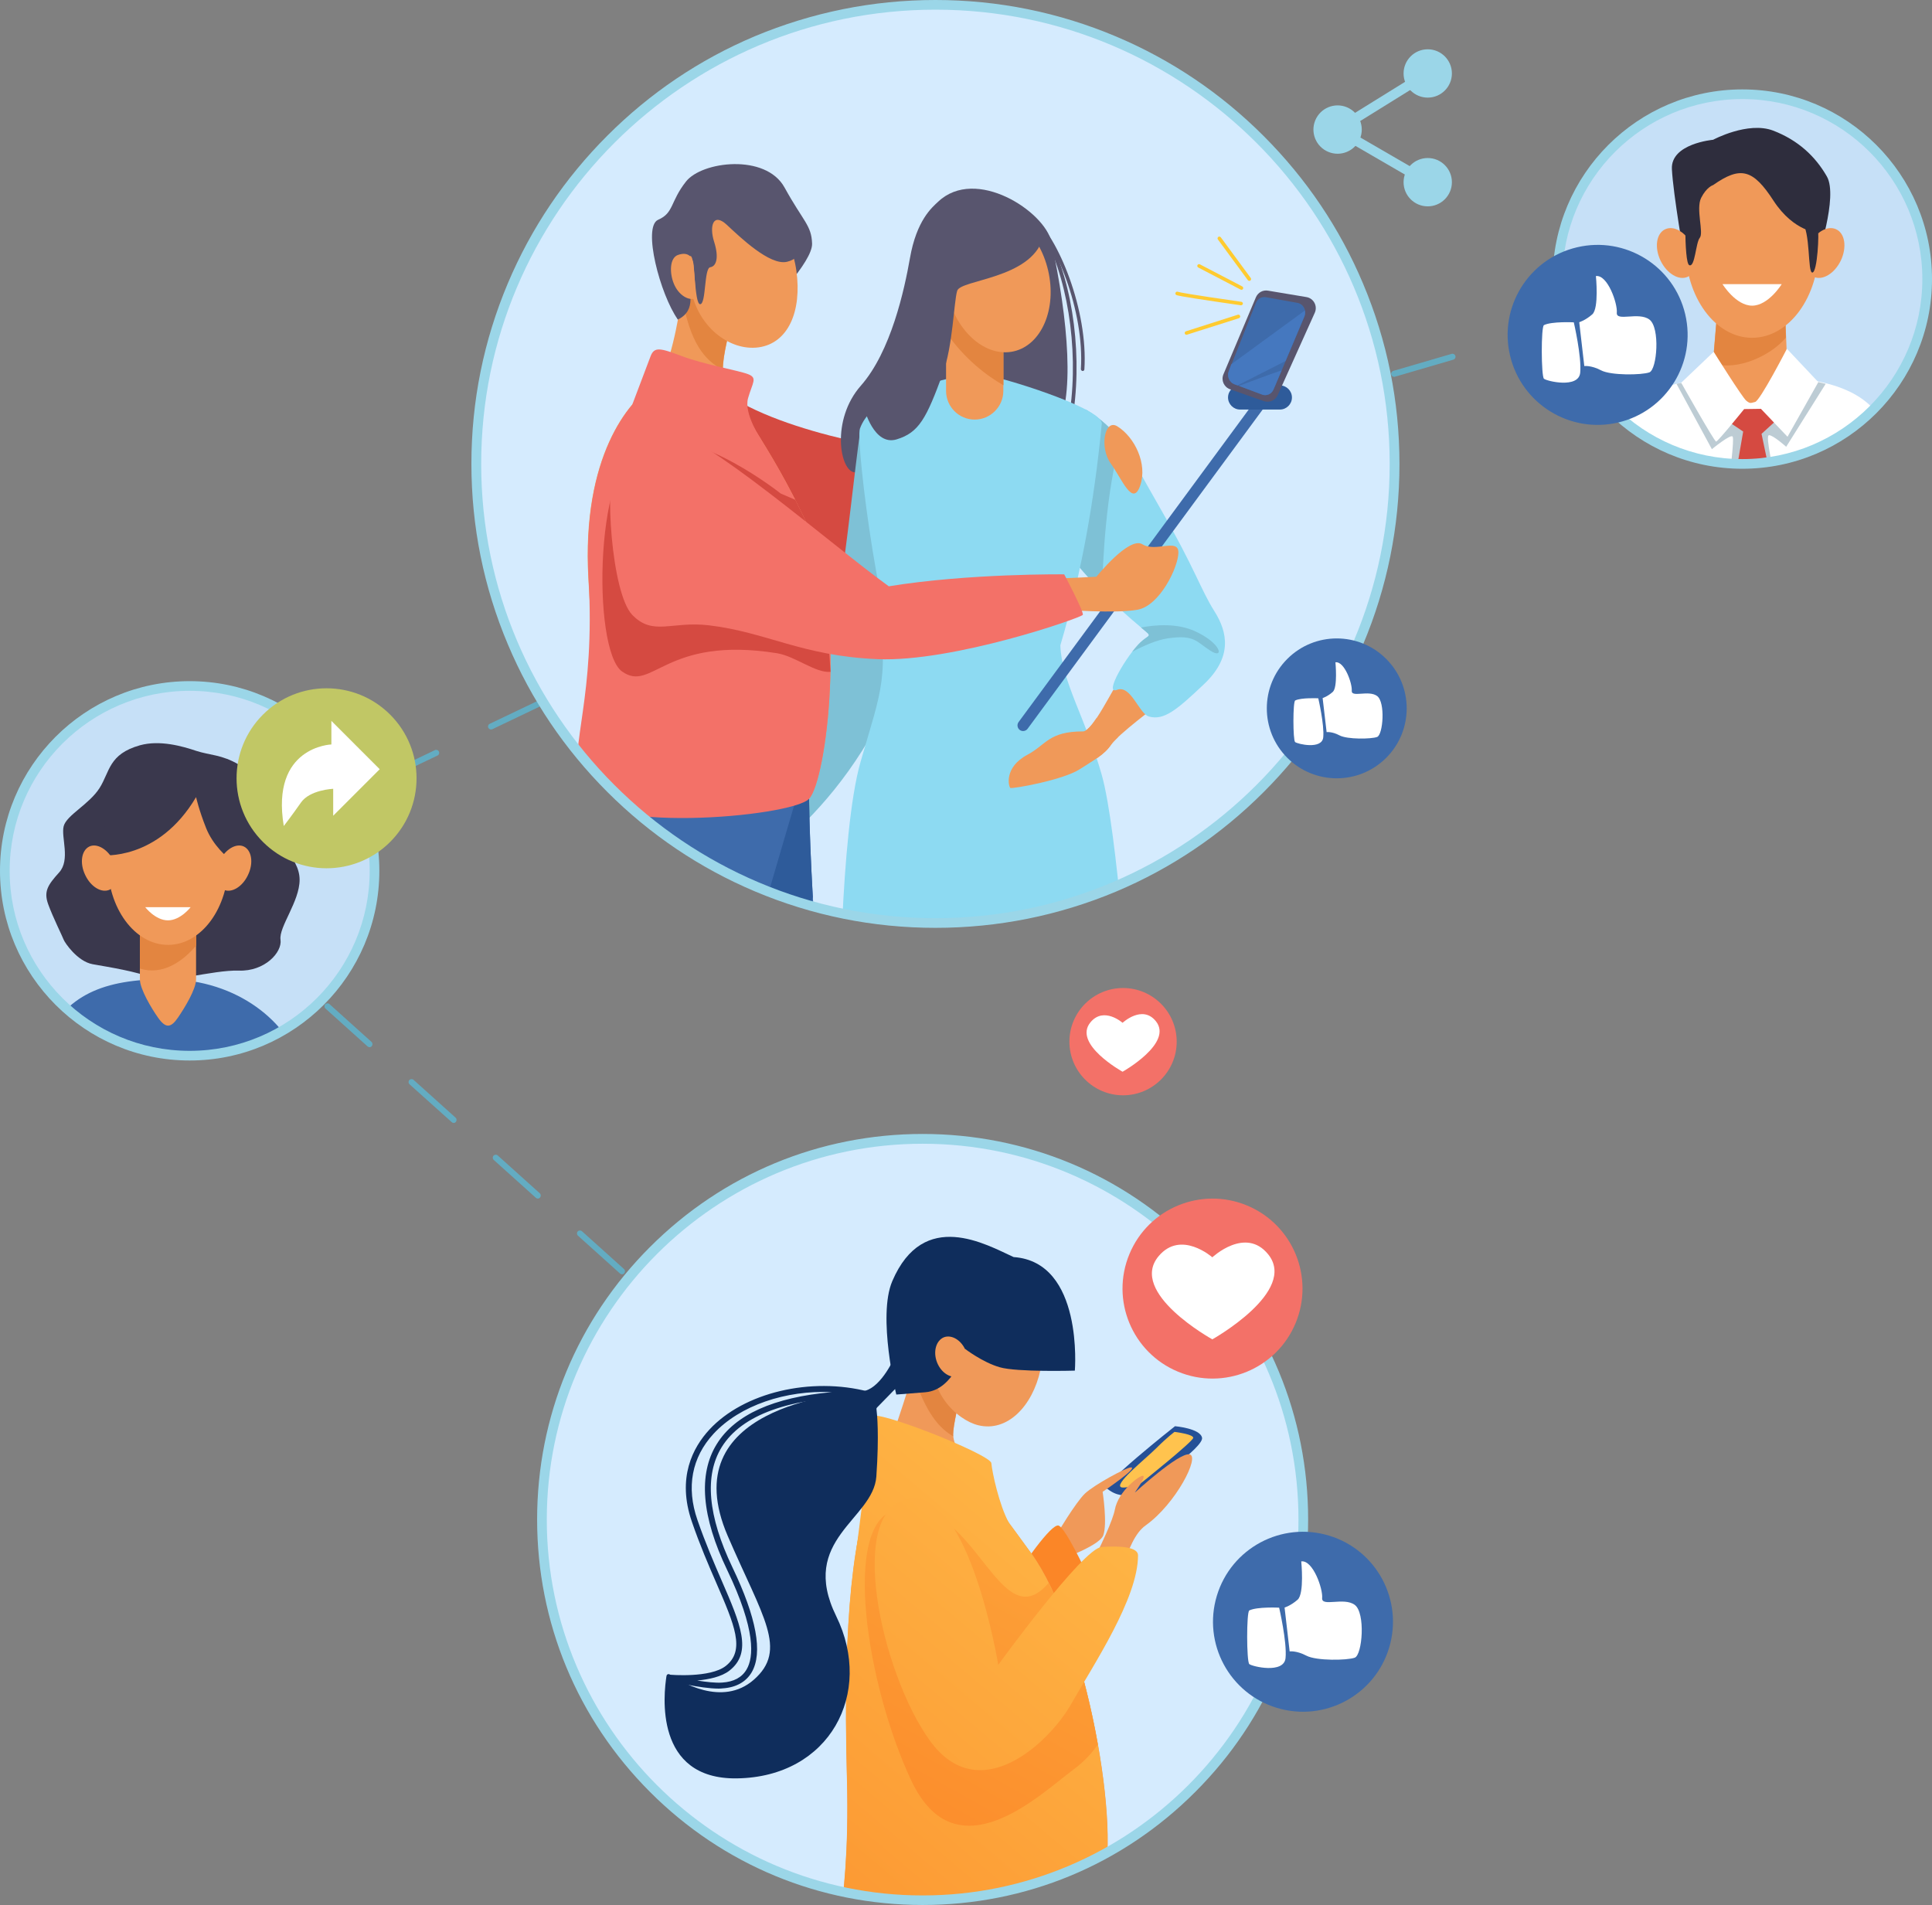 <?xml version="1.0" encoding="utf-8"?>
<!-- Generator: Adobe Illustrator 23.0.3, SVG Export Plug-In . SVG Version: 6.00 Build 0)  -->
<svg version="1.1" id="Слой_1" xmlns="http://www.w3.org/2000/svg" xmlns:xlink="http://www.w3.org/1999/xlink" x="0px" y="0px"
	 viewBox="0 0 1599.2 1576.8" style="enable-background:new 0 0 1599.2 1576.8;" xml:space="preserve">
<rect x="0" y="0" width="1599.2" height="1576.8" fill="#808080" stroke="none"/>
<style type="text/css">
	.st0{fill:#63ACC2;}
	.st1{clip-path:url(#SVGID_2_);fill:#C6E0F7;}
	.st2{clip-path:url(#SVGID_2_);}
	.st3{fill:#2E2D3D;}
	.st4{fill:#FFFFFF;}
	.st5{fill:#F09959;}
	.st6{fill:#E38540;}
	.st7{fill:#BDCCD4;}
	.st8{fill:#D54A41;}
	.st9{fill:#9BD6E8;}
	.st10{fill:#3E6BAB;}
	.st11{clip-path:url(#SVGID_4_);fill:#D5EBFE;}
	.st12{clip-path:url(#SVGID_4_);}
	.st13{fill:#255096;}
	.st14{fill:#FFC34E;}
	.st15{fill:#FB8627;}
	.st16{fill:url(#SVGID_5_);}
	.st17{fill:url(#SVGID_6_);}
	.st18{fill:url(#SVGID_7_);}
	.st19{fill:url(#SVGID_8_);}
	.st20{fill:#0F2D5C;}
	.st21{fill:#F37168;}
	.st22{clip-path:url(#SVGID_10_);fill:#C6E0F7;}
	.st23{clip-path:url(#SVGID_10_);}
	.st24{fill:#3A384D;}
	.st25{fill:#C1C765;}
	.st26{clip-path:url(#SVGID_12_);fill:#D5EBFE;}
	.st27{clip-path:url(#SVGID_12_);}
	.st28{fill:#303C60;}
	.st29{fill:#58556E;}
	.st30{fill:#7EC1D6;}
	.st31{fill:#8DDAF2;}
	.st32{fill:#2E5B9A;}
	.st33{fill:#FFCB30;}
	.st34{fill:#4578BF;}
</style>
<g>
	<g>
		<g>
			<g>
				<path class="st0" d="M164.1,747.3c-1.1,0-2.1-0.7-2.4-1.8l-7.1-24c-0.3-1.2,0.2-2.4,1.3-3l22.5-10.8c1.2-0.6,2.7-0.1,3.3,1.2
					c0.6,1.2,0.1,2.7-1.2,3.3l-20.6,9.9l6.5,21.9c0.4,1.3-0.4,2.7-1.7,3.1C164.6,747.3,164.3,747.3,164.1,747.3z"/>
			</g>
			<g>
				<path class="st0" d="M585.8,1117c-0.9,0.6-2.1,0.5-3-0.3l-34.8-31.3c-1-0.9-1.1-2.5-0.2-3.5c0.9-1,2.5-1.1,3.5-0.2l34.8,31.3
					c1,0.9,1.1,2.5,0.2,3.5C586.2,1116.7,586,1116.9,585.8,1117z M516.2,1054.4c-0.9,0.6-2.1,0.5-3-0.3l-34.8-31.3
					c-1-0.9-1.1-2.5-0.2-3.5c0.9-1,2.5-1.1,3.5-0.2l34.8,31.3c1,0.9,1.1,2.5,0.2,3.5C516.6,1054.1,516.4,1054.2,516.2,1054.4z
					 M446.5,991.7c-0.9,0.6-2.1,0.5-3-0.3l-34.8-31.3c-1-0.9-1.1-2.5-0.2-3.5c0.9-1,2.5-1.1,3.5-0.2l34.8,31.3
					c1,0.9,1.1,2.5,0.2,3.5C446.9,991.4,446.7,991.6,446.5,991.7z M376.9,929.1c-0.9,0.6-2.1,0.5-3-0.3L339,897.5
					c-1-0.9-1.1-2.5-0.2-3.5c0.9-1,2.5-1.1,3.5-0.2l34.8,31.3c1,0.9,1.1,2.5,0.2,3.5C377.2,928.8,377.1,928.9,376.9,929.1z
					 M307.2,866.4c-0.9,0.6-2.1,0.5-3-0.3l-34.8-31.3c-1-0.9-1.1-2.5-0.2-3.5c0.9-1,2.5-1.1,3.5-0.2l34.8,31.3
					c1,0.9,1.1,2.5,0.2,3.5C307.6,866.1,307.4,866.3,307.2,866.4z M237.5,803.8c-0.9,0.6-2.1,0.5-3-0.3l-34.8-31.3
					c-1-0.9-1.1-2.5-0.2-3.5c0.9-1,2.5-1.1,3.5-0.2l34.8,31.3c1,0.9,1.1,2.5,0.2,3.5C237.9,803.5,237.7,803.6,237.5,803.8z"/>
			</g>
			<g>
				<path class="st0" d="M505.7,1295.4c-1,0-2-0.6-2.3-1.6c-0.5-1.3,0.2-2.7,1.5-3.2l46.2-17.1c1.3-0.5,2.7,0.2,3.2,1.5
					c0.5,1.3-0.2,2.7-1.5,3.2l-46.2,17.1C506.3,1295.3,506,1295.4,505.7,1295.4z M598.2,1261.2c-1,0-2-0.6-2.3-1.6
					c-0.5-1.3,0.2-2.7,1.5-3.2l46.2-17.1c1.3-0.5,2.7,0.2,3.2,1.5c0.5,1.3-0.2,2.7-1.5,3.2L599,1261
					C598.7,1261.1,598.5,1261.2,598.2,1261.2z"/>
			</g>
			<g>
				<path class="st0" d="M224.9,690.8c-0.9,0-1.8-0.5-2.3-1.4c-0.6-1.2-0.1-2.7,1.2-3.3l45.4-21.7c1.2-0.6,2.7-0.1,3.3,1.2
					c0.6,1.2,0.1,2.7-1.2,3.3L226,690.5C225.7,690.7,225.3,690.8,224.9,690.8z M315.7,647.3c-0.9,0-1.8-0.5-2.3-1.4
					c-0.6-1.2-0.1-2.7,1.2-3.3l45.4-21.7c1.2-0.6,2.7-0.1,3.3,1.2c0.6,1.2,0.1,2.7-1.2,3.3L316.8,647
					C316.4,647.2,316.1,647.3,315.7,647.3z M406.5,603.8c-0.9,0-1.8-0.5-2.3-1.4c-0.6-1.2-0.1-2.7,1.2-3.3l45.4-21.7
					c1.2-0.6,2.7-0.1,3.3,1.2c0.6,1.2,0.1,2.7-1.2,3.3l-45.4,21.7C407.2,603.7,406.8,603.8,406.5,603.8z M497.2,560.3
					c-0.9,0-1.8-0.5-2.3-1.4c-0.6-1.2-0.1-2.7,1.2-3.3l45.4-21.7c1.2-0.6,2.7-0.1,3.3,1.2c0.6,1.2,0.1,2.7-1.2,3.3l-45.4,21.7
					C498,560.2,497.6,560.3,497.2,560.3z M588,516.8c-0.9,0-1.8-0.5-2.3-1.4c-0.6-1.2-0.1-2.7,1.2-3.3l45.4-21.7
					c1.2-0.6,2.7-0.1,3.3,1.2c0.6,1.2,0.1,2.7-1.2,3.3l-45.4,21.7C588.7,516.7,588.4,516.8,588,516.8z M678.8,473.3
					c-0.9,0-1.8-0.5-2.3-1.4c-0.6-1.2-0.1-2.7,1.2-3.3l45.4-21.7c1.2-0.6,2.7-0.1,3.3,1.2c0.6,1.2,0.1,2.7-1.2,3.3l-45.4,21.7
					C679.5,473.2,679.1,473.3,678.8,473.3z M769.5,429.8c-0.9,0-1.8-0.5-2.3-1.4c-0.6-1.2-0.1-2.7,1.2-3.3l30-14.4
					c0.1-0.1,0.2-0.1,0.4-0.1l16.3-4.8c1.3-0.4,2.7,0.4,3.1,1.7c0.4,1.3-0.4,2.7-1.7,3.1l-16.1,4.7l-29.8,14.3
					C770.3,429.8,769.9,429.8,769.5,429.8z M864.2,396.6c-1.1,0-2.1-0.7-2.4-1.8c-0.4-1.3,0.4-2.7,1.7-3.1l48.3-14.1
					c1.3-0.4,2.7,0.4,3.1,1.7c0.4,1.3-0.4,2.7-1.7,3.1l-48.3,14.1C864.7,396.5,864.4,396.6,864.2,396.6z M960.8,368.4
					c-1.1,0-2.1-0.7-2.4-1.8c-0.4-1.3,0.4-2.7,1.7-3.1l48.3-14.1c1.3-0.4,2.7,0.4,3.1,1.7c0.4,1.3-0.4,2.7-1.7,3.1l-48.3,14.1
					C961.3,368.3,961,368.4,960.8,368.4z M1057.4,340.1c-1.1,0-2.1-0.7-2.4-1.8c-0.4-1.3,0.4-2.7,1.7-3.1l48.3-14.1
					c1.3-0.4,2.7,0.4,3.1,1.7c0.4,1.3-0.4,2.7-1.7,3.1l-48.3,14.1C1057.9,340.1,1057.7,340.1,1057.4,340.1z M1154,311.9
					c-1.1,0-2.1-0.7-2.4-1.8c-0.4-1.3,0.4-2.7,1.7-3.1l48.3-14.1c1.3-0.4,2.7,0.4,3.1,1.7c0.4,1.3-0.4,2.7-1.7,3.1l-48.3,14.1
					C1154.5,311.9,1154.3,311.9,1154,311.9z M1250.6,283.7c-1.1,0-2.1-0.7-2.4-1.8c-0.4-1.3,0.4-2.7,1.7-3.1l48.3-14.1
					c1.3-0.4,2.7,0.4,3.1,1.7c0.4,1.3-0.4,2.7-1.7,3.1l-48.3,14.1C1251.1,283.7,1250.9,283.7,1250.6,283.7z M1347.3,255.5
					c-1.1,0-2.1-0.7-2.4-1.8c-0.4-1.3,0.4-2.7,1.7-3.1l48.3-14.1c1.3-0.4,2.7,0.4,3.1,1.7c0.4,1.3-0.4,2.7-1.7,3.1l-48.3,14.1
					C1347.7,255.5,1347.5,255.5,1347.3,255.5z M1594.5,253.8c-0.1,0-0.2,0-0.3,0l-50-5.9c-1.4-0.2-2.4-1.4-2.2-2.8
					c0.2-1.4,1.4-2.4,2.8-2.2l50,5.9c1.4,0.2,2.4,1.4,2.2,2.8C1596.9,252.8,1595.8,253.8,1594.5,253.8z M1494.6,242
					c-0.1,0-0.2,0-0.3,0l-50-5.9c-1.4-0.2-2.4-1.4-2.2-2.8c0.2-1.4,1.4-2.4,2.8-2.2l50,5.9c1.4,0.2,2.4,1.4,2.2,2.8
					C1496.9,241,1495.8,242,1494.6,242z"/>
			</g>
		</g>
		<g>
			<g>
				<path class="st0" d="M201.9,732.9c-0.2,0-0.3,0-0.5-0.1l-24.5-5.2c-1.4-0.3-2.2-1.6-1.9-3c0.3-1.3,1.6-2.2,3-1.9l24.5,5.2
					c1.4,0.3,2.2,1.6,1.9,3C204.1,732.1,203.1,732.9,201.9,732.9z"/>
			</g>
			<g>
				<path class="st0" d="M300.6,753.8c-0.2,0-0.3,0-0.5-0.1l-49.3-10.5c-1.4-0.3-2.2-1.6-1.9-3c0.3-1.3,1.6-2.2,3-1.9l49.3,10.5
					c1.4,0.3,2.2,1.6,1.9,3C302.8,753,301.7,753.8,300.6,753.8z"/>
			</g>
			<g>
				<path class="st0" d="M1427.8,385.6c-0.1,0-0.2,0-0.3,0c-1.4-0.2-2.4-1.4-2.2-2.8l5.8-51.7c0.2-1.4,1.4-2.4,2.8-2.2
					c1.4,0.2,2.4,1.4,2.2,2.8l-5.8,51.7C1430.1,384.7,1429,385.6,1427.8,385.6z"/>
			</g>
			<g>
				<path class="st0" d="M1439.4,282.3c-0.1,0-0.2,0-0.3,0c-1.4-0.2-2.4-1.4-2.2-2.8l2.8-24.8c0.2-1.4,1.4-2.4,2.8-2.2
					c1.4,0.2,2.4,1.4,2.2,2.8l-2.8,24.8C1441.8,281.3,1440.7,282.3,1439.4,282.3z"/>
			</g>
		</g>
	</g>
	<g id="boy">
		<g>
			<defs>
				<circle id="SVGID_1_" cx="1442.2" cy="231" r="153"/>
			</defs>
			<clipPath id="SVGID_2_">
				<use xlink:href="#SVGID_1_"  style="overflow:visible;"/>
			</clipPath>
			<circle class="st1" cx="1442.2" cy="231" r="153"/>
			<g class="st2">
				<path class="st3" d="M1394.9,216.9c-0.4-1.1-9.9-55.7-11-76.9c-1.1-21.2,34.1-24.3,34.1-24.3s28.8-15.5,49.7-7.6
					c20.8,8,35,21.4,44.5,38c9.5,16.7-8.3,68.7-8.3,68.7L1394.9,216.9z"/>
				<path class="st4" d="M1329.5,392.3c-0.1-0.9,2.4-22.4,2.5-23.2c4.8-45.2,60.6-58,116.2-58c65.4,0,109.7,12,116.8,59
					c0.2,1.4,4,22.9,3.8,24.4C1447.7,396,1329.5,392.3,1329.5,392.3z"/>
				<path class="st5" d="M1459.5,346.2c-6.5,9.6-11.2,10-18.3,0c-5.6-7.9-24.3-26-24.3-35.1l7.7-91c0-9.1,7.5-16.6,16.6-16.6h18.3
					c9.1,0,16.6,7.5,16.6,16.6l3.6,91C1479.6,320.2,1465.3,337.6,1459.5,346.2z"/>
				<path class="st6" d="M1459.5,203.4h-18.3c-9.1,0-16.6,7.5-16.6,16.6l-6.7,80.8c20.5,6.5,48.2-6.7,60.4-21.4l-2.3-59.4
					C1476.1,210.9,1468.6,203.4,1459.5,203.4z"/>
				<path class="st7" d="M1387.7,317.7l29.3,54.1c0,0,15.7-12.9,17.2-10.4c1.5,2.5-2.8,34.4-2.8,34.4s34.9,0.5,36.4-1
					c1.5-1.5-7.1-34.6-3.5-34.6c3.5,0,14.2,9.6,14.2,9.6l32.7-52.1l-7.2-1.7l-53.5,28.8l-57.3-28.2L1387.7,317.7z"/>
				<polygon class="st8" points="1421.2,342.6 1442.9,357.2 1436.2,395.9 1465.5,394.3 1458.1,359.1 1476.2,342.6 1467.7,334.6 
					1429.6,334.6 				"/>
				<path class="st4" d="M1418.5,291.2l-26.9,25.6c0,0,27.4,48.7,28.9,48.7c1.5,0,23.2-26.9,23.2-26.9l13.9-0.2l22,23.1l25.5-45.2
					l-26-27.6c0,0-22.2,43-26.3,44c-4,1-4.1,1.5-7.3-1C1442.2,329.1,1418.5,291.2,1418.5,291.2z"/>
				<ellipse class="st5" cx="1450.3" cy="204.4" rx="55.2" ry="75.2"/>
				<path class="st5" d="M1400.8,203.2c5.2,10.9,3.5,22.5-3.8,25.9c-7.2,3.4-17.3-2.6-22.5-13.4c-5.2-10.9-3.5-22.5,3.8-25.9
					C1385.6,186.3,1395.6,192.3,1400.8,203.2z"/>
				<path class="st5" d="M1497.4,203.2c-5.2,10.9-3.5,22.5,3.8,25.9c7.2,3.4,17.3-2.6,22.5-13.4c5.2-10.9,3.5-22.5-3.8-25.9
					C1512.6,186.3,1502.5,192.3,1497.4,203.2z"/>
				<path class="st4" d="M1474.8,235.2c0,0-11,17.8-24.5,17.8c-13.5,0-24.5-17.8-24.5-17.8H1474.8z"/>
				<path class="st3" d="M1418,153.2c22.7-15.9,33-13.3,50,12.9c17.1,26.2,37.5,26.6,37.5,26.6l2.7-27.1c0,0-25.4-49.2-59.5-42.7
					c-34.1,6.4-53.5,37.1-53.5,37.1s-1.7,57.5,3.1,59.5c4.8,2,5.3-18.6,8.7-22.7c3.4-4.2-3.4-23.9,1.1-33
					C1412.7,154.7,1418,153.2,1418,153.2z"/>
				<path class="st3" d="M1491.1,182.8c7.9,8.7,4.9,43.2,9.1,42.8c4.2-0.4,5.7-33,4.5-36.4C1503.6,185.8,1491.1,182.8,1491.1,182.8z
					"/>
			</g>
		</g>
		<g>
			<path class="st9" d="M1442.2,388c-86.6,0-157-70.4-157-157c0-86.6,70.4-157,157-157c86.6,0,157,70.4,157,157
				C1599.2,317.6,1528.8,388,1442.2,388z M1442.2,82c-82.2,0-149,66.8-149,149s66.8,149,149,149c82.2,0,149-66.8,149-149
				S1524.4,82,1442.2,82z"/>
		</g>
		<g>
			
				<ellipse transform="matrix(0.973 -0.23 0.23 0.973 -28.406 311.312)" class="st10" cx="1322.7" cy="277.6" rx="74.5" ry="74.5"/>
			<path class="st4" d="M1321,228.5c9.7-1.3,18,22.7,17.3,30.3c-0.7,7.7,18-1,27,5.7c9,6.7,6.3,41.3,0,43.7
				c-6.3,2.3-31.9,2.7-40.1-1.7c-8.2-4.3-13.8-3.5-13.8-3.5l-4.2-36.3c0,0,5.1-1.5,10.8-6.5C1323.7,255.2,1321,228.5,1321,228.5z
				 M1278,313.5c2.3,2,28.7,8.3,30-5c1.3-13.3-5.3-41.7-5.3-41.7s-18.3-0.9-24.7,2.3C1275.5,270.4,1275.7,311.5,1278,313.5z"/>
		</g>
	</g>
	<g id="yelow-gerl">
		<g>
			<defs>
				<circle id="SVGID_3_" cx="763.7" cy="1257.8" r="315.1"/>
			</defs>
			<clipPath id="SVGID_4_">
				<use xlink:href="#SVGID_3_"  style="overflow:visible;"/>
			</clipPath>
			<circle class="st11" cx="763.7" cy="1257.8" r="315.1"/>
			<g class="st12">
				<g>
					<path class="st13" d="M916.8,1232.4c0,0,9.9,9.2,22.2,3.3c12.3-5.9,57.4-37.8,56-45.6c-1.4-7.8-22.4-9.6-22.4-9.6
						S907.4,1232,916.8,1232.4z"/>
					<path class="st14" d="M928.7,1231.2c-8.5-1.4,19.4-23.5,28.5-32.6c9.1-9.1,15-13.4,15-13.4s15.5,1.9,15.5,4.9
						s-44.6,38.6-44.6,38.6S932.5,1231.8,928.7,1231.2z"/>
					<path class="st5" d="M874.1,1271c0,0,16.2-27.4,24-34.8c7.8-7.3,34-21.5,38-21.6c6.8-0.1-23.4,20.2-23.4,20.2
						s4.1,26.5,0.5,36.1c-3.7,9.6-42.1,22.4-42.1,22.4L874.1,1271z"/>
					<path class="st15" d="M843.9,1299.8c0,0,26.5-39.8,32.5-37c5.9,2.7,21.9,37,21.9,37s-46.6,48.5-46.6,39.3
						C851.7,1329.9,843.9,1299.8,843.9,1299.8z"/>
					<path class="st5" d="M770.6,1086.7c0,0-27.4,96.9-45.7,137.2c-18.3,40.2-27.4,115.2-23.8,246.9c3.7,131.7-21.9,128,16.5,144.5
						c38.4,16.5,175.6-11,193.9-53c18.3-42.1-12.2-213.3-57.6-276.2c-44.8-62-64.9-84.1-64.9-98.8c0-14.6,17.7-76.8,17.7-76.8
						L770.6,1086.7z"/>
					
						<linearGradient id="SVGID_5_" gradientUnits="userSpaceOnUse" x1="3093.942" y1="1119.225" x2="2554.896" y2="1758.4" gradientTransform="matrix(1 0 0 1 -2051.617 0)">
						<stop  offset="0" style="stop-color:#FFC34E"/>
						<stop  offset="1" style="stop-color:#FB8627"/>
					</linearGradient>
					<path class="st16" d="M911.4,1562.2c18.3-42.1-12.2-213.3-57.6-276.2c-20.9-28.9-36.4-49.1-47-64c-21.7-13-45.7-25-68.7-32.1
						c-4.6,13-9.2,24.8-13.3,33.8c-18.3,40.2-27.4,115.2-23.8,246.9c3.7,131.7-21.9,128,16.5,144.5
						C756,1631.7,893.1,1604.3,911.4,1562.2z"/>
					
						<linearGradient id="SVGID_6_" gradientUnits="userSpaceOnUse" x1="2988.663" y1="1030.437" x2="2449.616" y2="1669.613" gradientTransform="matrix(1 0 0 1 -2051.617 0)">
						<stop  offset="0" style="stop-color:#FFC34E"/>
						<stop  offset="1" style="stop-color:#FB8627"/>
					</linearGradient>
					<path class="st17" d="M721.8,1172.7c0.5-7.5,98.2,31.1,98.8,38.4c0.6,7.3,6.4,34.6,14.5,49.3c8.1,14.7-136,96.8-130.7,56.8
						C709.6,1277.3,720.6,1192.8,721.8,1172.7z"/>
					<path class="st6" d="M789,1188.9c-0.1-0.6-0.1-1.1-0.1-1.6c0-14.6,17.7-76.8,17.7-76.8l-36-23.8c0,0-6.4,22.5-15,50.3
						C766.8,1170.4,777.2,1181.8,789,1188.9z"/>
					<path class="st5" d="M861.2,1134c-6.6,30.1-27.5,51.6-51.5,45.7c-17.6-4.3-44.8-29-36.1-65c7.2-30,31.6-50.2,55.8-44.9
						C853.6,1075.1,867.8,1103.9,861.2,1134z"/>
					<path class="st5" d="M902.8,1358.6c25-43.1,27.8-83.4,45.5-96c24.9-17.7,45.3-57.3,36.3-58.8c-9-1.6-45.5,31.9-45.5,31.9
						s9.5-13,7.2-14.1c-2.3-1.1-20.6,12.3-23.5,28c-2.9,15.8-38.2,88.2-67.8,111.4C825.4,1384.2,877.8,1401.7,902.8,1358.6z"/>
					
						<linearGradient id="SVGID_7_" gradientUnits="userSpaceOnUse" x1="3113.91" y1="914.406" x2="2743.573" y2="1576.897" gradientTransform="matrix(1 0 0 1 -2051.617 0)">
						<stop  offset="0" style="stop-color:#FFC34E"/>
						<stop  offset="1" style="stop-color:#FB8627"/>
					</linearGradient>
					<path class="st18" d="M741,1249.9c-44.3,11-24,144.6,13.3,223.9c37.3,79.3,107.4,10.8,133.6-8.6c10-7.4,16.5-14.8,20.8-21.3
						c-8.4-47.3-22.8-98-40.7-133.7C826.3,1359.2,806.5,1233.6,741,1249.9z"/>
					
						<linearGradient id="SVGID_8_" gradientUnits="userSpaceOnUse" x1="3081.962" y1="1071.802" x2="2506.635" y2="1753.996" gradientTransform="matrix(1 0 0 1 -2051.617 0)">
						<stop  offset="0" style="stop-color:#FFC34E"/>
						<stop  offset="1" style="stop-color:#FB8627"/>
					</linearGradient>
					<path class="st19" d="M754.3,1240.3c-55.6,5.6-25.2,144.5,15.5,200.6c40.7,56.1,98.6,1.8,116.9-30.5
						c18.3-32.3,55.3-87.3,55.3-123c0-6.7-13.7-8.1-30.2-6.9c-15.5,1.1-85.5,97.5-85.5,97.5S802.9,1235.4,754.3,1240.3z"/>
				</g>
				<path class="st20" d="M839,1040.5c58.1,4,50.7,94,50.7,94s-47.9,1.4-62.2-2.8c-14.3-4.1-28.8-15.3-28.8-15.3s-8.8,34.1-32.8,36
					c-24,1.9-24,1.9-24,1.9s-15.8-64.7-3.3-93.9C764.5,999.9,816.4,1030.2,839,1040.5z"/>
				<path class="st5" d="M775.6,1127.6c3.4,8.8,11.6,13.9,18.2,11.4c6.6-2.6,9.2-11.8,5.7-20.7c-3.4-8.8-11.6-13.9-18.2-11.4
					C774.8,1109.6,772.2,1118.8,775.6,1127.6z"/>
				<path class="st20" d="M747,1117.3c0-1.9-2.6-2.4-3.3-0.7c-5.2,12.2-16.2,33.5-29.9,35c-19.3,2.1-157.3,13.4-111.4,119.8
					c29,67.3,50,94.1,21.5,119c-26.2,22.9-60.9,1.3-69.5-4.4c-1.1-0.7-2.5-0.1-2.7,1.2c-2.4,14.8-10.5,85.8,58.3,84.8
					c76.8-1.1,113.4-70.5,82.2-134.2c-31.3-63.7,30.7-80,33.2-115.7c2.4-34.5,0.6-51.9,0.1-55.7c-0.1-0.5,0.1-1,0.5-1.4l20.6-21.1
					c0.3-0.3,0.5-0.8,0.5-1.2V1117.3z"/>
				<g>
					<path class="st20" d="M595,1397.7c-15.6,0-40.2-6.4-41.3-6.7c-1.2-0.3-2-1.5-1.8-2.8c0.2-1.2,1.4-2.1,2.6-2
						c0.3,0,33.4,2.9,46.3-7.3c16.3-12.9,7.2-33.9-7.9-68.7c-6.4-14.7-13.6-31.4-20.2-50.6c-12.6-36.5,0.9-61.6,14.5-76.3
						c28.4-30.7,83.9-43.9,131.8-31.4c1.3,0.3,2.1,1.7,1.7,3c-0.3,1.3-1.7,2.1-3,1.7c-1.1-0.3-2.2-0.6-3.4-0.8
						c-60.9,1-100.3,15.2-116.9,42c-14.5,23.5-11.5,57,8.9,99.6c19.9,41.5,25.3,70.7,15.9,86.8c-4.7,8-13,12.6-24.1,13.3
						C597.2,1397.6,596.1,1397.7,595,1397.7z M577.1,1391c7.4,1.2,15.1,2.1,20.7,1.7c9.6-0.6,16.4-4.3,20.2-10.9
						c5.9-10,7.8-32.5-16.1-82.3c-21.2-44.1-24.1-79.2-8.6-104.2c15-24.3,47-38.7,95.2-43c-38-1.8-76.1,11-97.8,34.4
						c-18.1,19.6-22.8,44.3-13.4,71.4c6.6,19.1,13.8,35.7,20.1,50.3c15.5,35.7,25.7,59.3,6.4,74.4
						C597.3,1387.9,586.8,1390.1,577.1,1391z"/>
				</g>
			</g>
		</g>
		<g>
			<path class="st9" d="M763.7,1576.8c-85.2,0-165.4-33.2-225.6-93.5c-60.3-60.3-93.5-140.4-93.5-225.6s33.2-165.4,93.5-225.6
				c60.3-60.3,140.4-93.5,225.6-93.5s165.4,33.2,225.6,93.5c60.3,60.3,93.5,140.4,93.5,225.6s-33.2,165.4-93.5,225.6
				C929,1543.7,848.9,1576.8,763.7,1576.8z M763.7,946.7c-171.5,0-311.1,139.6-311.1,311.1s139.6,311.1,311.1,311.1
				s311.1-139.6,311.1-311.1S935.2,946.7,763.7,946.7z"/>
		</g>
		<g>
			
				<ellipse transform="matrix(0.384 -0.923 0.923 0.384 -366.712 1583.779)" class="st21" cx="1004.2" cy="1066.9" rx="74.5" ry="74.5"/>
			<path class="st4" d="M1003.5,1040.7c0,0-26-23-44.5-0.9c-25.3,30.3,44.5,68.8,44.5,68.8s71-39.7,46.2-70.4
				C1030.9,1015,1003.5,1040.7,1003.5,1040.7z"/>
		</g>
		<g>
			<path class="st21" d="M974,862.2c0,24.5-19.9,44.4-44.4,44.4s-44.4-19.9-44.4-44.4c0-24.5,19.9-44.4,44.4-44.4
				S974,837.7,974,862.2z"/>
			<path class="st4" d="M929.2,846.6c0,0-15.5-13.7-26.5-0.5c-15.1,18,26.5,41,26.5,41s42.3-23.7,27.5-41.9
				C945.5,831.4,929.2,846.6,929.2,846.6z"/>
		</g>
		<g>
			
				<ellipse transform="matrix(0.289 -0.957 0.957 0.289 -517.05 1987.081)" class="st10" cx="1078.8" cy="1341.5" rx="74.5" ry="74.5"/>
			<path class="st4" d="M1077.1,1292.4c9.7-1.3,18,22.7,17.3,30.3c-0.7,7.7,18-1,27,5.7s6.3,41.3,0,43.7c-6.3,2.3-31.9,2.7-40.1-1.7
				c-8.2-4.3-13.8-3.5-13.8-3.5l-4.2-36.3c0,0,5.1-1.5,10.8-6.5C1079.8,1319.1,1077.1,1292.4,1077.1,1292.4z M1034.1,1377.4
				c2.3,2,28.7,8.3,30-5c1.3-13.3-5.3-41.7-5.3-41.7s-18.3-0.9-24.7,2.3C1031.7,1334.3,1031.8,1375.4,1034.1,1377.4z"/>
		</g>
	</g>
	<g id="gerl">
		<g>
			<defs>
				<circle id="SVGID_9_" cx="157" cy="720.8" r="153"/>
			</defs>
			<clipPath id="SVGID_10_">
				<use xlink:href="#SVGID_9_"  style="overflow:visible;"/>
			</clipPath>
			<circle class="st22" cx="157" cy="720.8" r="153"/>
			<g class="st23">
				<path class="st10" d="M35.9,863.1c18.5-39.8,49.8-52.6,101.3-52.6c61.2,0,101.8,37.8,110.8,70.1
					C138.3,882.2,35.9,863.1,35.9,863.1z"/>
				<path class="st24" d="M115.8,616.9c-25.9,7.3-24.8,21.8-33.4,35.4c-8.6,13.5-27.4,22.5-29.7,31.6c-2.3,9,5.8,27.8-3.8,38.3
					c-9.5,10.5-12.8,15.8-9,26.3c3.8,10.5,12,27,12.8,29.3c0.8,2.3,11.3,18,24,20.3c12.8,2.3,36.8,6,48.8,11.3
					c12,5.3,50.7-6.7,72.1-6c21.5,0.8,36.1-15.1,34.6-25.6c-1.5-10.5,15.8-31.6,15.8-49.6c0-19.4-22.5-33.8-28.5-46.6
					c-6-12.8,0.8-35.3-21.8-48.7c-14.2-8.4-24-7.7-35.3-11.4C151.1,617.7,132.3,612.3,115.8,616.9z"/>
				<path class="st5" d="M147.3,842.3c-5.9,8.7-10.2,9-16.5,0c-5.1-7.2-15-23.5-15-31.7v-82.5c0-8.3,6.8-15,15-15h16.5
					c8.3,0,15,6.8,15,15v82.5C162.3,818.9,152.6,834.6,147.3,842.3z"/>
				<path class="st6" d="M147.3,713.1h-16.5c-8.3,0-15,6.8-15,15v73.6c18.6,5.9,35.5-5.8,46.6-19.1v-54.5
					C162.3,719.9,155.6,713.1,147.3,713.1z"/>
				<ellipse class="st5" cx="139.1" cy="714" rx="50" ry="68.1"/>
				<path class="st24" d="M162.3,659.8c-31.6,53.3-78.1,48.1-78.1,48.1s1.1-70.6,38.1-74.4c37-3.8,58.8,11.1,66.3,35.6
					c7.5,24.5,0,40.7,0,40.7s-12-9.4-18-24.4C164.6,670.3,162.3,659.8,162.3,659.8z"/>
				<path class="st5" d="M94.2,712.9c4.7,9.8,3.1,20.3-3.4,23.5c-6.6,3.1-15.7-2.3-20.3-12.2c-4.7-9.8-3.1-20.3,3.4-23.5
					C80.4,697.6,89.5,703.1,94.2,712.9z"/>
				<path class="st5" d="M181.6,712.9c-4.7,9.8-3.1,20.3,3.4,23.5c6.6,3.1,15.7-2.3,20.3-12.2c4.7-9.8,3.1-20.3-3.4-23.5
					C195.4,697.6,186.3,703.1,181.6,712.9z"/>
				<path class="st4" d="M157.8,750.9c0,0-8.4,10.9-18.8,10.9c-10.4,0-18.8-10.9-18.8-10.9H157.8z"/>
			</g>
		</g>
		<g>
			<path class="st9" d="M157,877.8c-86.6,0-157-70.4-157-157s70.4-157,157-157s157,70.4,157,157S243.6,877.8,157,877.8z M157,571.8
				c-82.2,0-149,66.8-149,149s66.8,149,149,149s149-66.8,149-149S239.2,571.8,157,571.8z"/>
		</g>
		<g>
			
				<ellipse transform="matrix(0.707 -0.707 0.707 0.707 -376.32 379.923)" class="st25" cx="270.4" cy="644.2" rx="74.5" ry="74.5"/>
			<path class="st4" d="M234.9,683.7c-11-65.9,39.4-67.5,39.4-67.5v-19.5l40,40l-38.5,38.5v-22.3c0,0-19.3,0.8-26.7,11.4
				C241.8,674.8,234.9,683.7,234.9,683.7z"/>
		</g>
	</g>
	<g id="couple">
		<g>
			<defs>
				<circle id="SVGID_11_" cx="774.3" cy="384" r="380"/>
			</defs>
			<clipPath id="SVGID_12_">
				<use xlink:href="#SVGID_11_"  style="overflow:visible;"/>
			</clipPath>
			<circle class="st26" cx="774.3" cy="384" r="380"/>
			<g class="st27">
				<path class="st8" d="M598.7,324.1c50.3,36.3,158.3,52.1,192.7,54c34.4,1.9-19.1,96.8-19.1,96.8s-92.6,11.2-136.3,0
					C592.2,463.7,598.7,324.1,598.7,324.1z"/>
				<path class="st28" d="M512.5,1265.5c0.6,24.8,14.8,39.6,37.9,56.8c24.2,18,25.4,20-8.1,24.4c-33.5,4.4-42.8-10.8-65.2-17.3
					c-22.3-6.5-8.1-22.3-9.3-37.2c-1.2-14.9-3.4-39.1-3.4-39.1L512.5,1265.5z"/>
				<path class="st28" d="M707.9,1253.1c0,0,14.9,17.2,34.8,34.4c19.9,17.1,70.1,23,45.9,29.4c-24.2,6.4-51.3,2.9-76.2,6.5
					c-24.9,3.6-46.6,0.1-48.5-6.5c-1.9-6.6,0-53.8,0-53.8L707.9,1253.1z"/>
				<path class="st29" d="M776.5,167c31.2-29.6,88.4,8.1,93.8,33.2c13.9,64.5,20,131.2,3.1,157.4c-16.9,26.2-156.1,33.6-165.6,33.4
					c-12.7-0.3-20.2-43.5,4.8-71.8c24.9-28.3,36-79.3,40.6-105.5C758.7,182.2,771.5,171.7,776.5,167z"/>
				<g>
					<path class="st29" d="M887.2,341.6c-0.1,0-0.1,0-0.2,0c-0.8-0.1-1.4-0.9-1.3-1.7c7.3-52.7-2.5-113-24.3-150
						c-0.4-0.7-0.2-1.6,0.5-2.1c0.7-0.4,1.6-0.2,2.1,0.5c22.2,37.6,32.1,98.6,24.7,152C888.5,341.1,887.9,341.6,887.2,341.6z"/>
				</g>
				<g>
					<path class="st29" d="M896.2,307.1C896.1,307.1,896.1,307.1,896.2,307.1c-0.9-0.1-1.5-0.8-1.5-1.6
						c3-47.7-20.8-107.5-42.5-125.2c-0.6-0.5-0.7-1.5-0.2-2.1c0.5-0.6,1.5-0.7,2.1-0.2c22.2,18.1,46.6,79.2,43.5,127.7
						C897.6,306.5,896.9,307.1,896.2,307.1z"/>
				</g>
				<path class="st30" d="M712.2,355.5c-10.6,75.1-20.8,216.6-51.6,251.1c-30.7,34.4-47.8,116.6-47.8,116.6s99.3-54.2,139.9-187.5
					c12.7-41.8-18.4-139.5-25.9-148.8C719.3,377.6,712.2,355.5,712.2,355.5z"/>
				<g>
					<path class="st5" d="M927.3,561.9c-6.1,7.5-22.6,43.5-30.9,43.5c-28.4,0-30.5,11.1-45.9,19.3c-19.8,10.5-15.6,26.5-14.2,27.5
						c1.4,0.9,43.5-6.4,57.6-15.6c11.7-7.6,20.1-11.8,25.8-20.2c5.7-8.4,38.1-32.6,38.1-32.6L927.3,561.9z"/>
					<path class="st31" d="M898.6,339c28.7,17.4,34,33.5,62.2,82.5c28.2,49,33.2,66.7,44.4,84.4c11.2,17.7,14.9,38.2-8.7,60.5
						c-22.5,21.3-33,30.1-45.4,26.7c-8.3-2.2-14.9-26.5-26.5-22.1c-11.6,4.4,8.9-29.7,19.5-39.4c5.7-5.2,8.1-4.8,6.2-7.2
						c-1.9-2.4-37.2-28.8-66.7-66.9C854.1,419.3,898.6,339,898.6,339z"/>
					<g>
						<path class="st30" d="M988.8,522.3c-14-6.3-31.4-5.4-44.3-2.9c3.3,2.8,5.4,4.5,5.8,5c1.9,2.4-0.5,2-6.2,7.2
							c-2,1.9-4.4,4.6-6.9,7.9c9.8-5.2,20.5-9.8,29.3-11.1c22.3-3.3,23.7,2.8,35.4,10.2C1013.4,546.1,1011.6,532.6,988.8,522.3z"/>
						<path class="st30" d="M927.5,364.9c-7.7-10.5-15.9-18.1-28.9-26c0,0-44.5,80.3-15,118.5c9.4,12.1,19.3,23,28.6,32.4
							C912.8,464.1,915.5,406.7,927.5,364.9z"/>
					</g>
					<path class="st31" d="M789.3,312.4c-38.5,8.7-69.5,20-77.5,42.4c-3.9,10.8,18.5,189.6,40.8,209.4
						c43.1,38.3,114.2,2.5,114.2,2.5s32.3-80.4,45.1-215.3c3.3-12.2-73.6-36.1-86-38.5C813.4,310.4,789.3,312.4,789.3,312.4z"/>
					<path class="st5" d="M802.2,1260.7c0,0-52.7,73-21.1,70.4c31.7-2.6,52.3-35.2,52.3-35.2s11,36.9,42.6,35.2
						c31.6-1.7,13.8-21.1,0-43.7c-13-21.3-13.7-43.7-13.7-43.7L802.2,1260.7z"/>
					<path class="st5" d="M806.8,347.3c-13.1,0-23.7-10.7-23.7-23.7v-88.4c0-13.1,10.7-23.7,23.7-23.7c13.1,0,23.7,10.7,23.7,23.7
						v88.4C830.5,336.6,819.8,347.3,806.8,347.3z"/>
					<path class="st6" d="M806.8,211.4c-13.1,0-23.7,10.7-23.7,23.7v40c15.4,22.1,33.4,35.7,47.5,43.8v-83.8
						C830.5,222.1,819.8,211.4,806.8,211.4z"/>
					
						<ellipse transform="matrix(0.974 -0.228 0.228 0.974 -31.41 194.704)" class="st5" cx="825.6" cy="233.1" rx="42.8" ry="58.8"/>
					<path class="st5" d="M758,553.6c0,0-74,55.9-50.3,238.8c23.7,182.9,48.9,177.3,50.3,265.3c1.4,88,39.1,209.4,61.4,233.2
						c22.3,23.7,77.2-103.5,77.2-216.5c0-66,0-97.7,15.4-201c15.4-103.3,12.1-254.1-49.3-319.7S758,553.6,758,553.6z"/>
					<path class="st6" d="M817.9,962.6c-0.1-43.3-14.4-135.3-11.1-262.5L712.4,826c22.2,148.9,44.3,149.5,45.6,231.6
						c1.1,66.7,23,152.5,43.2,200.6c13.2,4.7,22,10.3,24.4,17.2c3.1,9.3,5.2,14.5,6.5,16c0.4-0.3,0.9-0.6,1.3-0.9
						c1.1-7.8-4.6-47.5-10.8-105.4C812.1,1087.3,818,1005.9,817.9,962.6z"/>
					<path class="st31" d="M724.7,488.2c12.3,72.3,4.9,82.1-12.3,142.1c-17.3,60-17.5,219.2-17.5,219.2s46.8,19.5,137.3,11.2
						c90.5-8.4,103.1-18.2,103.1-18.2S925,687.6,912,641.5c-13-46.1-33.3-77.6-34.3-107.2C876.6,504.7,724.7,488.2,724.7,488.2z"/>
					<path class="st10" d="M781.2,1331.1c31.7-2.6,52.3-35.2,52.3-35.2s11,36.9,42.6,35.2c27.2-1.5,17.9-16,5.9-34.3
						c-1.1,4.1-4.5,8-13.4,7.6c-18.7-0.7-36.3-23.4-36.3-23.4s-32.6,25.1-44.7,23.3c-12.1-1.8,5.9-30.9,5.9-30.9
						C780.1,1294.2,758,1333,781.2,1331.1z"/>
				</g>
				<path class="st29" d="M561.1,264.5c-14.7-20.7-29.5-76.9-16.3-82.6c13.1-5.7,9.8-14.8,23-31.6c13.1-16.8,66-23.4,81.6,4.9
					c15.6,28.3,22.3,31.2,22.8,46.4c0.6,15.2-36.8,52.9-36.8,52.9L561.1,264.5z"/>
				<path class="st5" d="M907.8,594.2c-4.3,6.4-8.4,11.2-11.4,11.2c-28.4,0-30.5,11.1-45.9,19.3c-19.8,10.5-15.6,26.5-14.2,27.5
					c1.4,0.9,43.5-6.4,57.6-15.6c11.7-7.6,20.1-11.8,25.8-20.2c1.1-1.6,3.2-3.8,5.8-6.3C919.2,605.4,913.2,600.1,907.8,594.2z"/>
				<path class="st5" d="M570.8,191.9c0,0-9.3,114.6-29.8,127.1c-20.5,12.5-59.6,59.1-54,159.6c5.6,100.5,13,143.9,20.5,182.7
					c7.4,38.8,147.1,15.2,162,0c14.9-15.2,31.6-153.9,0-224.1c-31.7-70.3-67-110-70.7-127.4c-3.7-17.4,20.5-87.2,20.5-87.2
					L570.8,191.9z"/>
				<path class="st6" d="M598.3,306c-0.5-21.9,20.9-83.4,20.9-83.4l-48.4-30.7c0,0-2,25-6.3,52.9C570.8,283.6,583.4,298.5,598.3,306
					z"/>
				<path class="st5" d="M659.2,224.1c4.7,33.7-6.9,60-31.2,63.4c-24.2,3.4-51.9-17.6-56.6-51.2c-4.7-33.7,11.2-63.7,35.4-67
					C631.1,165.8,654.5,190.4,659.2,224.1z"/>
				<path class="st5" d="M924.9,352.9c14.3,8.9,25.1,31,18.9,49c-6.2,18-14.9-5.1-24.4-18.3C909.9,370.4,914.3,346.3,924.9,352.9z"
					/>
				<path class="st10" d="M671.4,593.8c-9.8,117.6,23.3,382.8,23.5,442.9c0.2,60,24.2,224.2,24.2,224.2s-39.1,11.2-54.5,12.5
					c-15.4,1.3-59.7-148.8-66.3-228.4c-6.6-79.6-48.1-220.8-48.1-220.8l14.2-242.3L671.4,593.8z"/>
				<path class="st32" d="M671.4,593.8l-106.9-11.9l-14.2,242.3c0,0,41.5,141.2,48.1,220.8c0.1,1,0.2,2.1,0.3,3.2
					c0.8-122.7,36.5-175.9,74.1-305.8C669.6,685.4,668.2,631.9,671.4,593.8z"/>
				<path class="st10" d="M667.2,633.2c-50.3,170.3-96.3,330.9-127.1,437c-30.7,106.1-21.5,215.2-21.5,215.2l-51.7,4.1
					c0,0-58.1-174.9-19-269.6s20.5-151.7,27.9-240.2c8.4-99.8,22.5-172.7,22.5-172.7L667.2,633.2z"/>
				<path class="st21" d="M669.5,437.2c-17-37.7-35.1-66.7-48.7-88.1c-6-0.8-13.7-1.6-22.3-1.8c-14.4-0.3-39.5-18.8-54.4-30.9
					c-1,1.1-1.9,2-2.9,2.6c-20.5,12.5-59.6,59.1-54,159.6c5.6,100.5-15.5,134.9-8.1,173.7c7.4,38.8,175.6,24.2,190.5,9
					C684.4,646.1,701.1,507.4,669.5,437.2z"/>
				<path class="st21" d="M538.5,294.9l-15.1,39.9l95.8,38.9l11.1-9.5c0,0-14.8-21.5-11.1-34.6c3.7-13,8.1-16.8,0-19.9
					c-8.1-3.1-36.8-8.1-54.7-14.9C546.6,288.1,541.6,286.7,538.5,294.9z"/>
				<path class="st8" d="M687.5,556.1c-1.9-29.9-8-96.7-18-119c-3.7-8.2-7.4-16-11.2-23.4l-12.1-5.2c0,0-67-53.5-110.8-43.5
					c-43.8,10-45.6,173-20.5,190.8c25.1,17.9,35.4-29.9,128.3-15.1C658.4,543.2,675.1,557.3,687.5,556.1z"/>
				<path class="st10" d="M844.1,604.2c2,1.5,5,1.1,6.5-1L1048.1,335c1.5-2,1.1-5-1-6.5c-2-1.5-5-1.1-6.5,1L843.1,597.7
					C841.6,599.8,842.1,602.7,844.1,604.2z"/>
				<path class="st32" d="M1059.4,339h-32.9c-5.5,0-10-4.5-10-10c0-5.5,4.5-10,10-10h32.9c5.5,0,10,4.5,10,10
					C1069.4,334.5,1064.9,339,1059.4,339z"/>
				<path class="st29" d="M1049.7,240.6l31.7,5.3c6,1,9.4,7.4,6.9,13l-30.7,68.2c-2,4.4-7,6.5-11.5,4.9l-27.9-9.8
					c-5.1-1.8-7.6-7.4-5.5-12.4l26.9-63.8C1041.3,242.1,1045.4,239.8,1049.7,240.6z"/>
				<path class="st10" d="M1047.8,246l26.2,4.7c5,0.9,7.8,6.5,5.7,11.4l-25.4,60.1c-1.6,3.9-5.8,5.8-9.5,4.4l-23.1-8.6
					c-4.2-1.6-6.3-6.5-4.5-10.9l22.3-56.2C1040.8,247.4,1044.2,245.4,1047.8,246z"/>
				<g>
					<g>
						<path class="st33" d="M1027.6,239.9c-0.2,0-0.5-0.1-0.7-0.2l-35.1-18.3c-0.7-0.4-1-1.3-0.6-2c0.4-0.7,1.3-1,2-0.6l35.1,18.3
							c0.7,0.4,1,1.3,0.6,2C1028.6,239.6,1028.1,239.9,1027.6,239.9z"/>
					</g>
					<g>
						<path class="st33" d="M1034.1,232.5c-0.5,0-0.9-0.2-1.2-0.6l-24.8-33.7c-0.5-0.7-0.3-1.6,0.3-2.1c0.7-0.5,1.6-0.3,2.1,0.3
							l24.8,33.7c0.5,0.7,0.3,1.6-0.3,2.1C1034.7,232.4,1034.4,232.5,1034.1,232.5z"/>
					</g>
					<g>
						<path class="st33" d="M982.1,277.1c-0.6,0-1.2-0.4-1.4-1c-0.3-0.8,0.2-1.6,1-1.9l42.9-13.7c0.8-0.3,1.6,0.2,1.9,1
							c0.3,0.8-0.2,1.6-1,1.9L982.6,277C982.4,277.1,982.3,277.1,982.1,277.1z"/>
					</g>
					<g>
						<path class="st33" d="M1027.3,252.7c-0.1,0-0.1,0-0.2,0c-32.7-4.7-50.6-7.5-53.2-8.4c-0.8-0.3-1.2-1.1-0.9-1.9
							c0.3-0.8,1.1-1.2,1.9-0.9c1.4,0.5,10,2.2,52.6,8.3c0.8,0.1,1.4,0.9,1.3,1.7C1028.6,252.1,1028,252.7,1027.3,252.7z"/>
					</g>
				</g>
				<g>
					<path class="st34" d="M1017.1,307.1c-1.7,4.3,0.4,9.3,4.5,10.9l2.8,1l39.7-20.2l15.5-36.7c0.7-1.7,0.8-3.5,0.5-5.1l-60.9,44.5
						L1017.1,307.1z"/>
					<path class="st34" d="M1025.5,319.4l19.2,7.2c3.8,1.4,7.9-0.5,9.5-4.4l6.7-15.7C1049.5,310.4,1034.4,316.1,1025.5,319.4z"/>
				</g>
				<path class="st5" d="M854.4,479.8l53.1-2.4c0,0,27.1-33.7,38.1-26.9c11,6.9,30-5.4,29.8,6.9c-0.1,12.2-15.5,44.1-33.9,47.3
					c-18.4,3.3-60.5,0-60.5,0L854.4,479.8z"/>
				<path class="st21" d="M550.8,355.5c31.1,2.2,136.8,95.1,184.9,129.8c66.1-10.8,145.2-9.9,145.2-9.9s16.4,31,15.4,33.5
					c-1,2.4-107.2,39.3-169.9,36.7c-62.7-2.6-91.6-22.3-139.5-28c-31.2-3.7-46.3,9.2-63.6-8.7c-17.2-18-23.3-110.1-13.9-128.7
					C518.9,361.6,537.5,354.6,550.8,355.5z"/>
				<path class="st29" d="M561.1,264.5c16.4-8.1,8.3-23.9,9.7-34.4c1.4-10.5-3.1-18.9,0.8-18.2c3.9,0.7,3,40.2,8,39.9
					c5-0.3,3.1-29.8,8.3-30.6c5.2-0.8,7.3-8.2,3.2-21.1c-4.1-12.9-0.8-24.4,10.3-14.2c11.1,10.3,35.7,34.1,50,30.8
					c14.4-3.3,13.5-18.1,12.3-19.7c-1.2-1.6-38.2-43.1-38.2-43.1l-73,41.8l-2.1,38.2L561.1,264.5z"/>
				<path class="st5" d="M574.2,219.7c1,9.9,1.3,25,2.2,27.1c-6.5,2.7-14.8-2.7-18.6-11.9c-3.8-9.2-3.4-21.3,3.2-23.8
					C565,209.6,573,208.2,574.2,219.7z"/>
				<path class="st29" d="M863.2,197.4c-10.4,33.5-68.1,34-70.9,43.3c-2.8,9.3-3.5,45.5-11.9,68.5c-13.5,36.8-19.6,48.9-38.3,54.5
					c-18.8,5.6-26.7-25.5-26.7-25.5s33.7-44.4,35.5-45.4c1.9-0.9,19.6-114.5,19.6-114.5s45.1-8.3,47.4-9.5
					c2.3-1.2,34.9,13.2,34.9,13.2L863.2,197.4z"/>
			</g>
		</g>
		<g>
			<path class="st9" d="M774.3,768c-51.8,0-102.1-10.2-149.5-30.2c-45.7-19.3-86.8-47-122.1-82.3c-35.3-35.3-63-76.3-82.3-122.1
				c-20-47.3-30.2-97.6-30.2-149.5s10.2-102.1,30.2-149.5c19.3-45.7,47-86.8,82.3-122.1c35.3-35.3,76.3-63,122.1-82.3
				C672.2,10.2,722.5,0,774.3,0c51.8,0,102.1,10.2,149.5,30.2c45.7,19.3,86.8,47,122.1,82.3c35.3,35.3,63,76.3,82.3,122.1
				c20,47.3,30.2,97.6,30.2,149.5s-10.2,102.1-30.2,149.5c-19.3,45.7-47,86.8-82.3,122.1c-35.3,35.3-76.3,63-122.1,82.3
				C876.5,757.8,826.2,768,774.3,768z M774.3,8c-207.3,0-376,168.7-376,376s168.7,376,376,376s376-168.7,376-376S981.7,8,774.3,8z"
				/>
		</g>
		<g>
			
				<ellipse transform="matrix(0.707 -0.707 0.707 0.707 -90.462 954.255)" class="st10" cx="1106.7" cy="586.3" rx="57.9" ry="57.9"/>
			<path class="st4" d="M1105.4,548.2c7.5-1,14,17.6,13.5,23.5c-0.5,6,14-0.8,21,4.4c7,5.2,4.9,32.1,0,33.9
				c-4.9,1.8-24.7,2.1-31.1-1.3c-6.4-3.4-10.7-2.7-10.7-2.7l-3.3-28.2c0,0,4-1.2,8.4-5.1C1107.4,568.9,1105.4,548.2,1105.4,548.2z
				 M1072,614.2c1.8,1.6,22.3,6.5,23.3-3.9c1-10.4-4.1-32.3-4.1-32.3s-14.2-0.7-19.1,1.8C1070.1,580.7,1070.2,612.6,1072,614.2z"/>
		</g>
		<g>
			<circle class="st9" cx="1181.8" cy="60.8" r="20"/>
			<circle class="st9" cx="1181.8" cy="150.8" r="20"/>
			
				<ellipse transform="matrix(0.383 -0.924 0.924 0.383 584.048 1088.796)" class="st9" cx="1106.8" cy="107.4" rx="20" ry="20"/>
			<g>
				<path class="st9" d="M1181.8,154.8c-0.7,0-1.4-0.2-2-0.5l-75-43.5c-1.2-0.7-2-2-2-3.4c0-1.4,0.7-2.7,1.9-3.5l75-46.5
					c1.9-1.2,4.3-0.6,5.5,1.3c1.2,1.9,0.6,4.3-1.3,5.5l-69.3,43l69.2,40.1c1.9,1.1,2.6,3.6,1.5,5.5
					C1184.5,154.1,1183.1,154.8,1181.8,154.8z"/>
			</g>
		</g>
	</g>
</g>
<g>
</g>
<g>
</g>
<g>
</g>
<g>
</g>
<g>
</g>
<g>
</g>
<g>
</g>
<g>
</g>
<g>
</g>
<g>
</g>
<g>
</g>
<g>
</g>
<g>
</g>
<g>
</g>
<g>
</g>
</svg>
